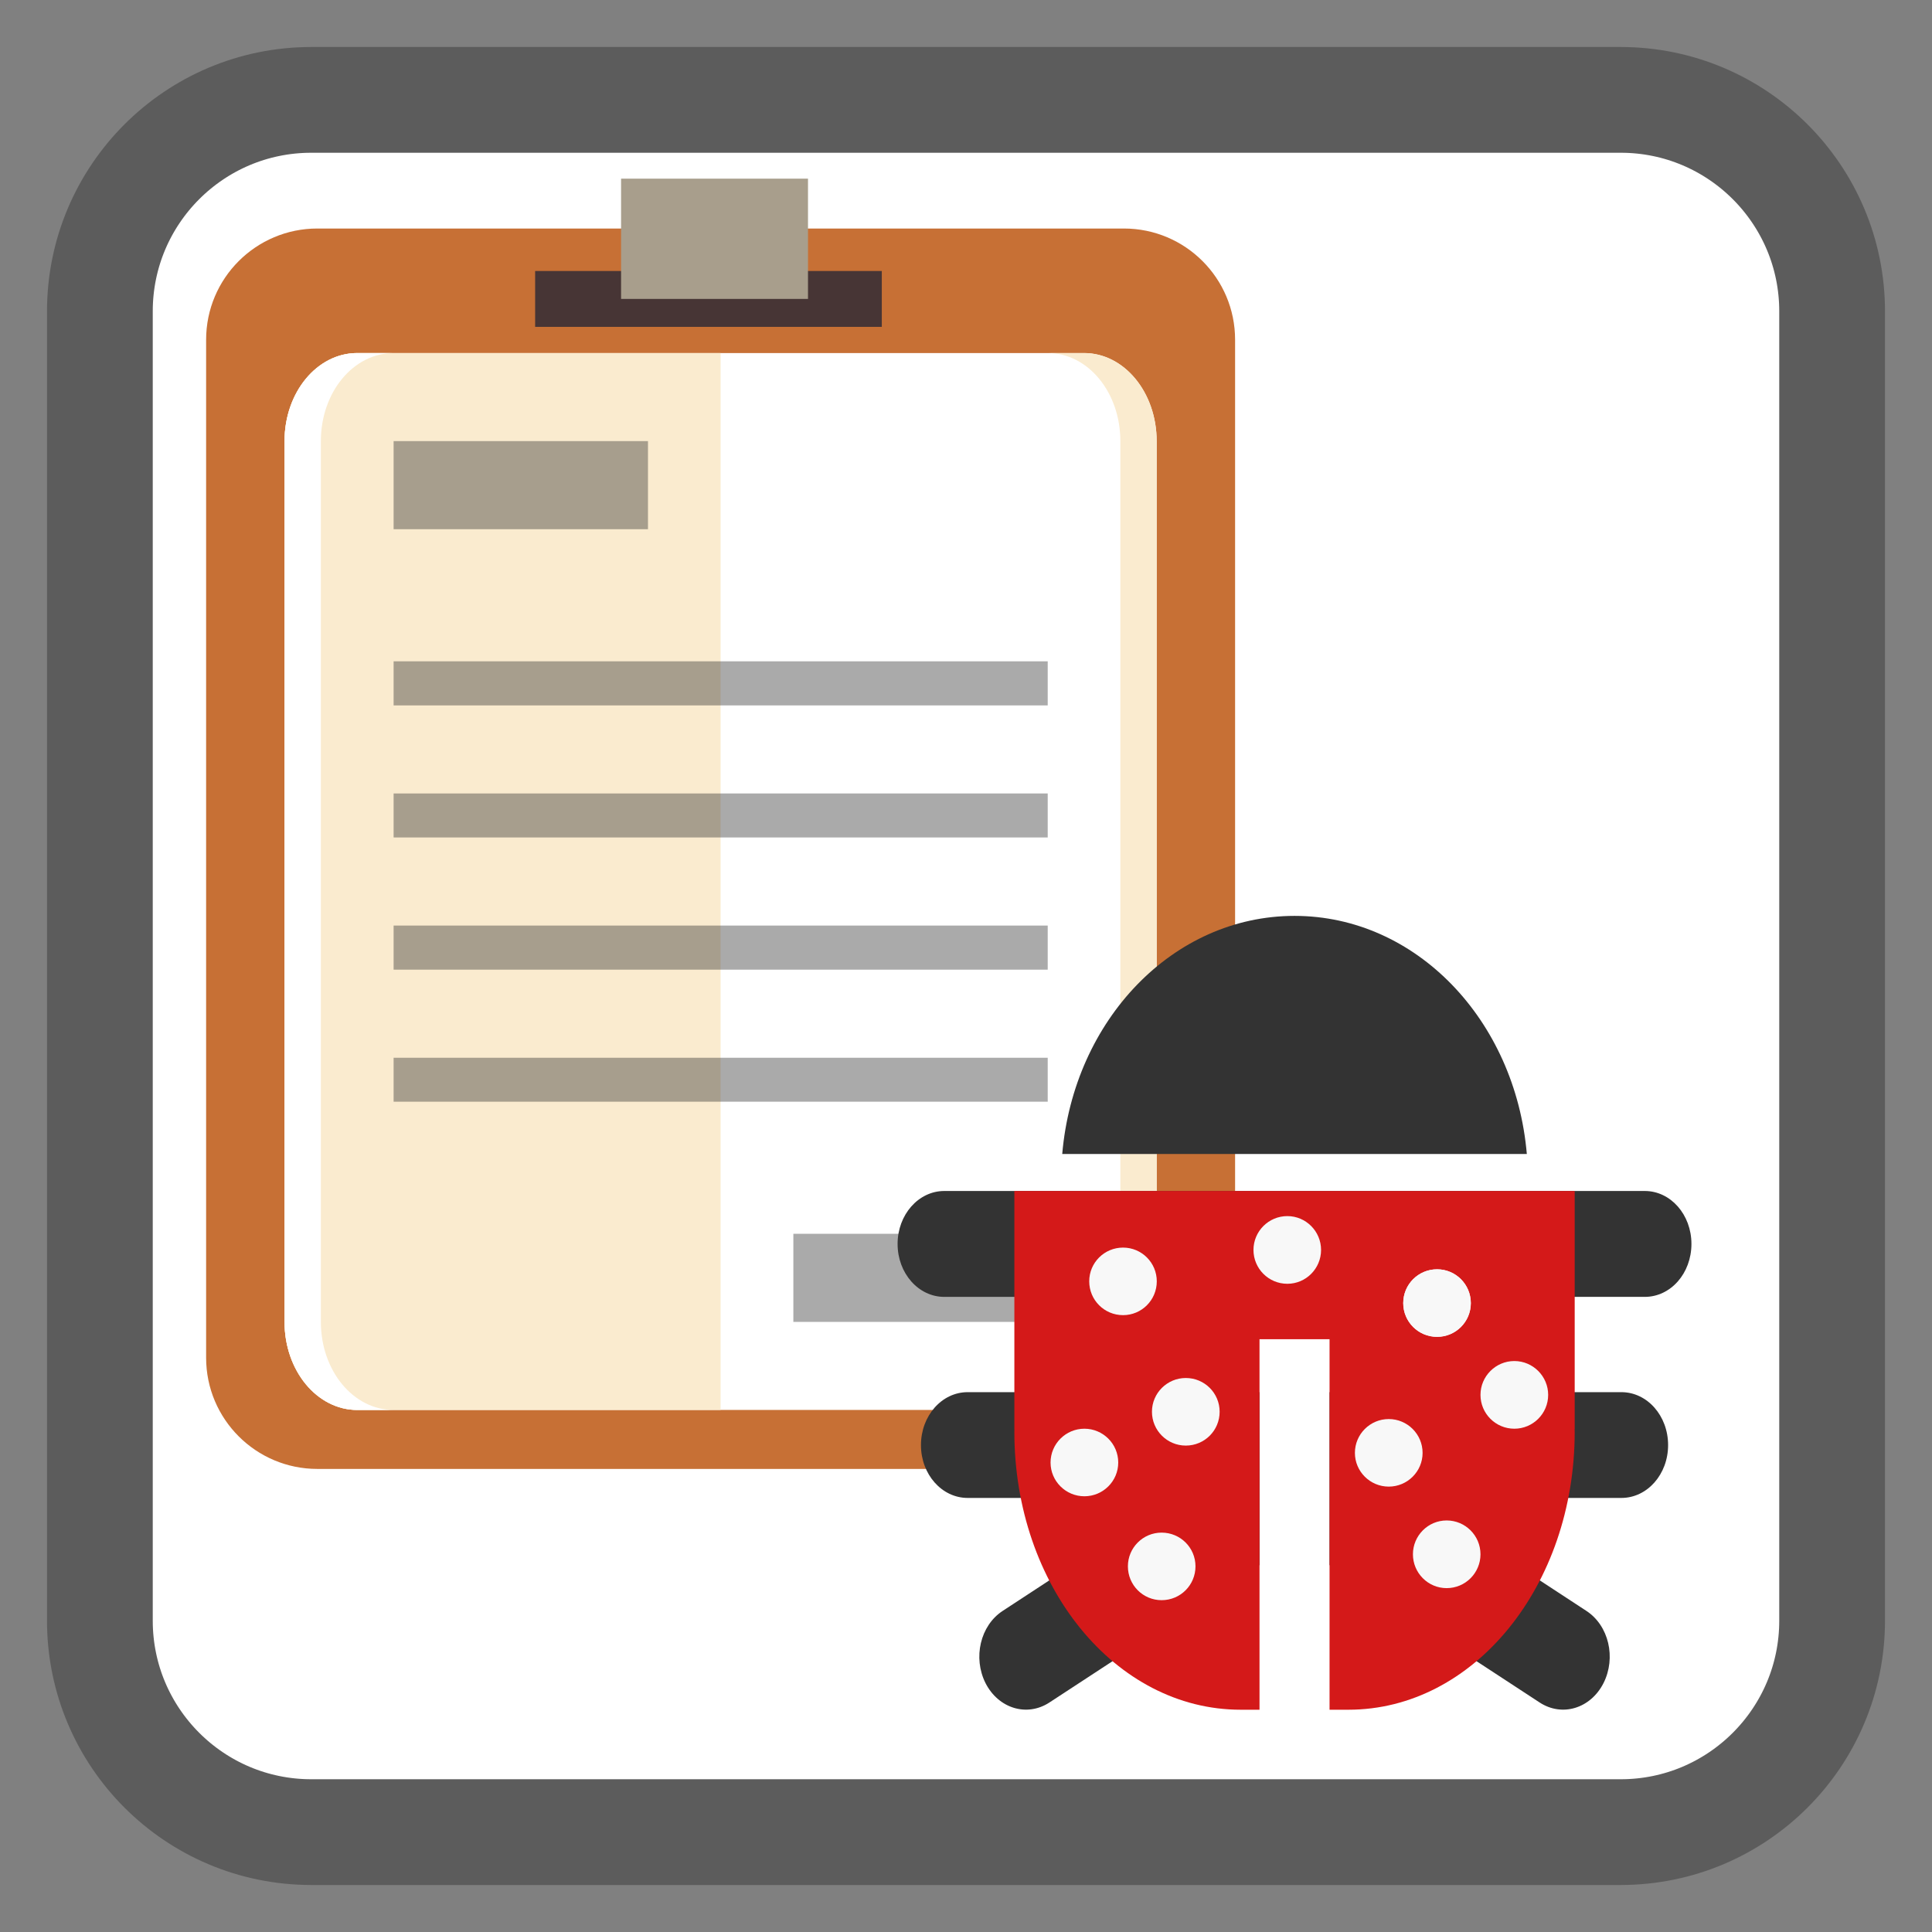 <!-- color: #41afd2 -->
<svg xmlns="http://www.w3.org/2000/svg" xmlns:xlink="http://www.w3.org/1999/xlink" width="64px" height="64px" viewBox="0 0 64 64" version="1.1">
<rect x="0" y="0" width="64" height="64" fill="#808080" stroke="none"/>
<defs>
<clipPath id="clip1">
  <path d="M 9.301 11.695 L 38.402 11.695 L 38.402 46.828 L 9.301 46.828 Z M 9.301 11.695 "/>
</clipPath>
<clipPath id="clip2">
  <path d="M 51.559 29.203 C 51.559 47.738 39.156 62.754 23.871 62.754 C 8.59 62.754 -3.816 47.738 -3.816 29.203 C -3.816 10.664 8.59 -4.352 23.871 -4.352 C 39.156 -4.352 51.559 10.664 51.559 29.203 Z M 51.559 29.203 "/>
</clipPath>
<clipPath id="clip3">
  <path d="M 9.301 11.695 L 23.984 11.695 L 23.984 46.828 L 9.301 46.828 Z M 9.301 11.695 "/>
</clipPath>
<clipPath id="clip4">
  <path d="M 51.559 29.203 C 51.559 47.738 39.156 62.754 23.871 62.754 C 8.59 62.754 -3.816 47.738 -3.816 29.203 C -3.816 10.664 8.59 -4.352 23.871 -4.352 C 39.156 -4.352 51.559 10.664 51.559 29.203 Z M 51.559 29.203 "/>
</clipPath>
<clipPath id="clip5">
  <path d="M 9.301 11.695 L 13.102 11.695 L 13.102 46.828 L 9.301 46.828 Z M 9.301 11.695 "/>
</clipPath>
<clipPath id="clip6">
  <path d="M 51.559 29.203 C 51.559 47.738 39.156 62.754 23.871 62.754 C 8.59 62.754 -3.816 47.738 -3.816 29.203 C -3.816 10.664 8.59 -4.352 23.871 -4.352 C 39.156 -4.352 51.559 10.664 51.559 29.203 Z M 51.559 29.203 "/>
</clipPath>
<clipPath id="clip7">
  <path d="M 34.602 11.695 L 38.402 11.695 L 38.402 46.828 L 34.602 46.828 Z M 34.602 11.695 "/>
</clipPath>
<clipPath id="clip8">
  <path d="M 51.559 29.203 C 51.559 47.738 39.156 62.754 23.871 62.754 C 8.59 62.754 -3.816 47.738 -3.816 29.203 C -3.816 10.664 8.59 -4.352 23.871 -4.352 C 39.156 -4.352 51.559 10.664 51.559 29.203 Z M 51.559 29.203 "/>
</clipPath>
<clipPath id="clip9">
  <path d="M 13 14.578 L 21.492 14.578 L 21.492 17.594 L 13 17.594 Z M 13 14.578 "/>
</clipPath>
<clipPath id="clip10">
  <path d="M 51.559 29.203 C 51.559 47.738 39.156 62.754 23.871 62.754 C 8.59 62.754 -3.816 47.738 -3.816 29.203 C -3.816 10.664 8.59 -4.352 23.871 -4.352 C 39.156 -4.352 51.559 10.664 51.559 29.203 Z M 51.559 29.203 "/>
</clipPath>
<clipPath id="clip11">
  <path d="M 26.211 40.797 L 34.734 40.797 L 34.734 43.812 L 26.211 43.812 Z M 26.211 40.797 "/>
</clipPath>
<clipPath id="clip12">
  <path d="M 51.559 29.203 C 51.559 47.738 39.156 62.754 23.871 62.754 C 8.59 62.754 -3.816 47.738 -3.816 29.203 C -3.816 10.664 8.59 -4.352 23.871 -4.352 C 39.156 -4.352 51.559 10.664 51.559 29.203 Z M 51.559 29.203 "/>
</clipPath>
<clipPath id="clip13">
  <path d="M 13 21.789 L 34.734 21.789 L 34.734 23.492 L 13 23.492 Z M 13 21.789 "/>
</clipPath>
<clipPath id="clip14">
  <path d="M 51.559 29.203 C 51.559 47.738 39.156 62.754 23.871 62.754 C 8.59 62.754 -3.816 47.738 -3.816 29.203 C -3.816 10.664 8.59 -4.352 23.871 -4.352 C 39.156 -4.352 51.559 10.664 51.559 29.203 Z M 51.559 29.203 "/>
</clipPath>
<clipPath id="clip15">
  <path d="M 13 26.246 L 34.734 26.246 L 34.734 27.82 L 13 27.82 Z M 13 26.246 "/>
</clipPath>
<clipPath id="clip16">
  <path d="M 51.559 29.203 C 51.559 47.738 39.156 62.754 23.871 62.754 C 8.59 62.754 -3.816 47.738 -3.816 29.203 C -3.816 10.664 8.59 -4.352 23.871 -4.352 C 39.156 -4.352 51.559 10.664 51.559 29.203 Z M 51.559 29.203 "/>
</clipPath>
<clipPath id="clip17">
  <path d="M 13 30.57 L 34.734 30.57 L 34.734 32.145 L 13 32.145 Z M 13 30.57 "/>
</clipPath>
<clipPath id="clip18">
  <path d="M 51.559 29.203 C 51.559 47.738 39.156 62.754 23.871 62.754 C 8.59 62.754 -3.816 47.738 -3.816 29.203 C -3.816 10.664 8.59 -4.352 23.871 -4.352 C 39.156 -4.352 51.559 10.664 51.559 29.203 Z M 51.559 29.203 "/>
</clipPath>
<clipPath id="clip19">
  <path d="M 13 35.027 L 34.734 35.027 L 34.734 36.602 L 13 36.602 Z M 13 35.027 "/>
</clipPath>
<clipPath id="clip20">
  <path d="M 51.559 29.203 C 51.559 47.738 39.156 62.754 23.871 62.754 C 8.59 62.754 -3.816 47.738 -3.816 29.203 C -3.816 10.664 8.59 -4.352 23.871 -4.352 C 39.156 -4.352 51.559 10.664 51.559 29.203 Z M 51.559 29.203 "/>
</clipPath>
</defs>
<g id="surface1">
<path style="fill-rule:nonzero;fill:rgb(100%,100%,100%);fill-opacity:1;stroke-width:28.025;stroke-linecap:butt;stroke-linejoin:miter;stroke:rgb(36.078%,36.078%,36.078%);stroke-opacity:1;stroke-miterlimit:4;" d="M 82.5 26.469 L 429.5 26.469 C 460.438 26.469 485.531 51.562 485.531 82.5 L 485.531 429.5 C 485.531 460.438 460.438 485.531 429.5 485.531 L 82.5 485.531 C 51.562 485.531 26.469 460.438 26.469 429.5 L 26.469 82.5 C 26.469 51.562 51.562 26.469 82.5 26.469 Z M 82.5 26.469 " transform="matrix(0.125,0,0,0.125,0,0)"/>
<path style=" stroke:none;fill-rule:nonzero;fill:rgb(78.039%,43.922%,20.784%);fill-opacity:1;" d="M 10.512 7.57 L 37.23 7.57 C 39.266 7.57 40.914 9.219 40.914 11.254 L 40.914 44.977 C 40.914 47.012 39.266 48.66 37.23 48.66 L 10.512 48.66 C 8.48 48.66 6.828 47.012 6.828 44.977 L 6.828 11.254 C 6.828 9.219 8.48 7.57 10.512 7.57 Z M 10.512 7.57 "/>
<g clip-path="url(#clip1)" clip-rule="nonzero">
<g clip-path="url(#clip2)" clip-rule="nonzero">
<path style=" stroke:none;fill-rule:nonzero;fill:rgb(100%,100%,100%);fill-opacity:1;" d="M 11.836 11.695 L 35.91 11.695 C 37.238 11.695 38.316 13.004 38.316 14.613 L 38.316 43.789 C 38.316 45.402 37.238 46.707 35.91 46.707 L 11.836 46.707 C 10.504 46.707 9.426 45.402 9.426 43.789 L 9.426 14.613 C 9.426 13.004 10.504 11.695 11.836 11.695 M 11.836 11.695 "/>
</g>
</g>
<g clip-path="url(#clip3)" clip-rule="nonzero">
<g clip-path="url(#clip4)" clip-rule="nonzero">
<path style=" stroke:none;fill-rule:nonzero;fill:rgb(98.039%,92.157%,81.176%);fill-opacity:1;" d="M 11.836 11.695 C 10.5 11.695 9.426 12.996 9.426 14.613 L 9.426 43.789 C 9.426 45.406 10.5 46.707 11.836 46.707 L 23.871 46.707 L 23.871 11.695 M 11.836 11.695 "/>
</g>
</g>
<g clip-path="url(#clip5)" clip-rule="nonzero">
<g clip-path="url(#clip6)" clip-rule="nonzero">
<path style=" stroke:none;fill-rule:nonzero;fill:rgb(100%,100%,100%);fill-opacity:1;" d="M 11.836 11.695 C 10.5 11.695 9.426 12.996 9.426 14.613 L 9.426 43.789 C 9.426 45.406 10.5 46.707 11.836 46.707 L 13.039 46.707 C 11.703 46.707 10.629 45.406 10.629 43.789 L 10.629 14.613 C 10.629 12.996 11.703 11.695 13.039 11.695 M 11.836 11.695 "/>
</g>
</g>
<g clip-path="url(#clip7)" clip-rule="nonzero">
<g clip-path="url(#clip8)" clip-rule="nonzero">
<path style=" stroke:none;fill-rule:nonzero;fill:rgb(98.039%,92.157%,81.176%);fill-opacity:1;" d="M 34.707 11.695 C 36.043 11.695 37.113 12.996 37.113 14.613 L 37.113 43.789 C 37.113 45.406 36.043 46.707 34.707 46.707 L 35.91 46.707 C 37.246 46.707 38.316 45.406 38.316 43.789 L 38.316 14.613 C 38.316 12.996 37.246 11.695 35.91 11.695 M 34.707 11.695 "/>
</g>
</g>
<g clip-path="url(#clip9)" clip-rule="nonzero">
<g clip-path="url(#clip10)" clip-rule="nonzero">
<path style=" stroke:none;fill-rule:nonzero;fill:rgb(16.863%,16.863%,16.863%);fill-opacity:0.4;" d="M 13.039 14.613 L 21.465 14.613 L 21.465 17.531 L 13.039 17.531 M 13.039 14.613 "/>
</g>
</g>
<g clip-path="url(#clip11)" clip-rule="nonzero">
<g clip-path="url(#clip12)" clip-rule="nonzero">
<path style=" stroke:none;fill-rule:nonzero;fill:rgb(16.863%,16.863%,16.863%);fill-opacity:0.4;" d="M 26.281 40.871 L 34.707 40.871 L 34.707 43.789 L 26.281 43.789 M 26.281 40.871 "/>
</g>
</g>
<g clip-path="url(#clip13)" clip-rule="nonzero">
<g clip-path="url(#clip14)" clip-rule="nonzero">
<path style=" stroke:none;fill-rule:nonzero;fill:rgb(16.863%,16.863%,16.863%);fill-opacity:0.4;" d="M 13.039 21.906 L 34.707 21.906 L 34.707 23.367 L 13.039 23.367 M 13.039 21.906 "/>
</g>
</g>
<g clip-path="url(#clip15)" clip-rule="nonzero">
<g clip-path="url(#clip16)" clip-rule="nonzero">
<path style=" stroke:none;fill-rule:nonzero;fill:rgb(16.863%,16.863%,16.863%);fill-opacity:0.4;" d="M 13.039 26.285 L 34.707 26.285 L 34.707 27.742 L 13.039 27.742 M 13.039 26.285 "/>
</g>
</g>
<g clip-path="url(#clip17)" clip-rule="nonzero">
<g clip-path="url(#clip18)" clip-rule="nonzero">
<path style=" stroke:none;fill-rule:nonzero;fill:rgb(16.863%,16.863%,16.863%);fill-opacity:0.4;" d="M 13.039 30.66 L 34.707 30.66 L 34.707 32.121 L 13.039 32.121 M 13.039 30.66 "/>
</g>
</g>
<g clip-path="url(#clip19)" clip-rule="nonzero">
<g clip-path="url(#clip20)" clip-rule="nonzero">
<path style=" stroke:none;fill-rule:nonzero;fill:rgb(16.863%,16.863%,16.863%);fill-opacity:0.4;" d="M 13.039 35.039 L 34.707 35.039 L 34.707 36.496 L 13.039 36.496 M 13.039 35.039 "/>
</g>
</g>
<path style=" stroke:none;fill-rule:nonzero;fill:rgb(27.843%,20.784%,20.784%);fill-opacity:1;" d="M 17.727 8.977 L 29.211 8.977 L 29.211 10.828 L 17.727 10.828 Z M 17.727 8.977 "/>
<path style=" stroke:none;fill-rule:nonzero;fill:rgb(65.882%,61.961%,54.902%);fill-opacity:1;" d="M 20.574 5.918 L 26.766 5.918 L 26.766 9.902 L 20.574 9.902 Z M 20.574 5.918 "/>
<path style=" stroke:none;fill-rule:nonzero;fill:rgb(20%,20%,20%);fill-opacity:1;" d="M 42.883 30.34 C 38.859 30.34 35.57 33.785 35.188 38.227 L 50.578 38.227 C 50.195 33.785 46.906 30.34 42.883 30.34 Z M 31.281 39.453 C 30.426 39.453 29.734 40.238 29.734 41.207 C 29.734 42.18 30.426 42.961 31.281 42.961 L 54.484 42.961 C 55.344 42.961 56.031 42.18 56.031 41.207 C 56.031 40.238 55.344 39.453 54.484 39.453 Z M 32.055 46.117 C 31.199 46.117 30.508 46.898 30.508 47.871 C 30.508 48.84 31.199 49.621 32.055 49.621 L 38.93 49.621 L 33.215 53.363 C 32.473 53.848 32.223 54.914 32.648 55.758 C 33.078 56.598 34.02 56.883 34.762 56.398 L 41.723 51.844 L 41.723 46.117 Z M 44.043 46.117 L 44.043 51.844 L 51.004 56.398 C 51.746 56.883 52.688 56.598 53.117 55.758 C 53.543 54.914 53.293 53.848 52.551 53.363 L 46.836 49.621 L 53.711 49.621 C 54.566 49.621 55.258 48.84 55.258 47.871 C 55.258 46.898 54.566 46.117 53.711 46.117 Z M 44.043 46.117 "/>
<path style=" stroke:none;fill-rule:nonzero;fill:rgb(83.137%,9.804%,9.804%);fill-opacity:1;" d="M 33.602 39.453 L 33.602 47.344 L 33.605 47.344 C 33.605 47.375 33.602 47.402 33.602 47.43 C 33.602 52.531 36.945 56.637 41.098 56.637 L 41.723 56.637 L 41.723 44.363 L 44.043 44.363 L 44.043 56.637 L 44.668 56.637 C 48.82 56.637 52.164 52.531 52.164 47.43 C 52.164 47.402 52.16 47.375 52.16 47.344 L 52.164 47.344 L 52.164 39.453 Z M 33.602 39.453 "/>
<path style=" stroke:none;fill-rule:nonzero;fill:rgb(97.255%,97.255%,97.255%);fill-opacity:1;" d="M 48.723 43.168 C 48.723 43.785 48.223 44.285 47.605 44.285 C 46.984 44.285 46.484 43.785 46.484 43.168 C 46.484 42.547 46.984 42.047 47.605 42.047 C 48.223 42.047 48.723 42.547 48.723 43.168 Z M 48.723 43.168 "/>
<path style=" stroke:none;fill-rule:nonzero;fill:rgb(97.255%,97.255%,97.255%);fill-opacity:1;" d="M 39.602 51.887 C 39.602 52.508 39.102 53.008 38.48 53.008 C 37.863 53.008 37.363 52.508 37.363 51.887 C 37.363 51.27 37.863 50.77 38.48 50.77 C 39.102 50.77 39.602 51.27 39.602 51.887 Z M 39.602 51.887 "/>
<path style=" stroke:none;fill-rule:nonzero;fill:rgb(97.255%,97.255%,97.255%);fill-opacity:1;" d="M 43.762 41.406 C 43.762 42.023 43.262 42.527 42.645 42.527 C 42.023 42.527 41.523 42.023 41.523 41.406 C 41.523 40.789 42.023 40.285 42.645 40.285 C 43.262 40.285 43.762 40.789 43.762 41.406 Z M 43.762 41.406 "/>
<path style=" stroke:none;fill-rule:nonzero;fill:rgb(97.255%,97.255%,97.255%);fill-opacity:1;" d="M 49.043 51.488 C 49.043 52.105 48.543 52.609 47.922 52.609 C 47.305 52.609 46.805 52.105 46.805 51.488 C 46.805 50.871 47.305 50.367 47.922 50.367 C 48.543 50.367 49.043 50.871 49.043 51.488 Z M 49.043 51.488 "/>
<path style=" stroke:none;fill-rule:nonzero;fill:rgb(97.255%,97.255%,97.255%);fill-opacity:1;" d="M 51.285 46.207 C 51.285 46.828 50.781 47.328 50.164 47.328 C 49.547 47.328 49.043 46.828 49.043 46.207 C 49.043 45.59 49.547 45.086 50.164 45.086 C 50.781 45.086 51.285 45.59 51.285 46.207 Z M 51.285 46.207 "/>
<path style=" stroke:none;fill-rule:nonzero;fill:rgb(97.255%,97.255%,97.255%);fill-opacity:1;" d="M 47.125 48.129 C 47.125 48.746 46.621 49.246 46.004 49.246 C 45.387 49.246 44.883 48.746 44.883 48.129 C 44.883 47.508 45.387 47.008 46.004 47.008 C 46.621 47.008 47.125 47.508 47.125 48.129 Z M 47.125 48.129 "/>
<path style=" stroke:none;fill-rule:nonzero;fill:rgb(97.255%,97.255%,97.255%);fill-opacity:1;" d="M 38.32 42.445 C 38.32 43.066 37.82 43.566 37.203 43.566 C 36.582 43.566 36.082 43.066 36.082 42.445 C 36.082 41.828 36.582 41.328 37.203 41.328 C 37.82 41.328 38.32 41.828 38.32 42.445 Z M 38.32 42.445 "/>
<path style=" stroke:none;fill-rule:nonzero;fill:rgb(97.255%,97.255%,97.255%);fill-opacity:1;" d="M 40.402 46.766 C 40.402 47.387 39.902 47.887 39.281 47.887 C 38.664 47.887 38.16 47.387 38.16 46.766 C 38.16 46.148 38.664 45.648 39.281 45.648 C 39.902 45.648 40.402 46.148 40.402 46.766 Z M 40.402 46.766 "/>
<path style=" stroke:none;fill-rule:nonzero;fill:rgb(97.255%,97.255%,97.255%);fill-opacity:1;" d="M 48.723 43.168 C 48.723 43.785 48.223 44.285 47.605 44.285 C 46.984 44.285 46.484 43.785 46.484 43.168 C 46.484 42.547 46.984 42.047 47.605 42.047 C 48.223 42.047 48.723 42.547 48.723 43.168 Z M 48.723 43.168 "/>
<path style=" stroke:none;fill-rule:nonzero;fill:rgb(97.255%,97.255%,97.255%);fill-opacity:1;" d="M 37.043 48.449 C 37.043 49.066 36.539 49.566 35.922 49.566 C 35.305 49.566 34.801 49.066 34.801 48.449 C 34.801 47.828 35.305 47.328 35.922 47.328 C 36.539 47.328 37.043 47.828 37.043 48.449 Z M 37.043 48.449 "/>
</g>
</svg>
